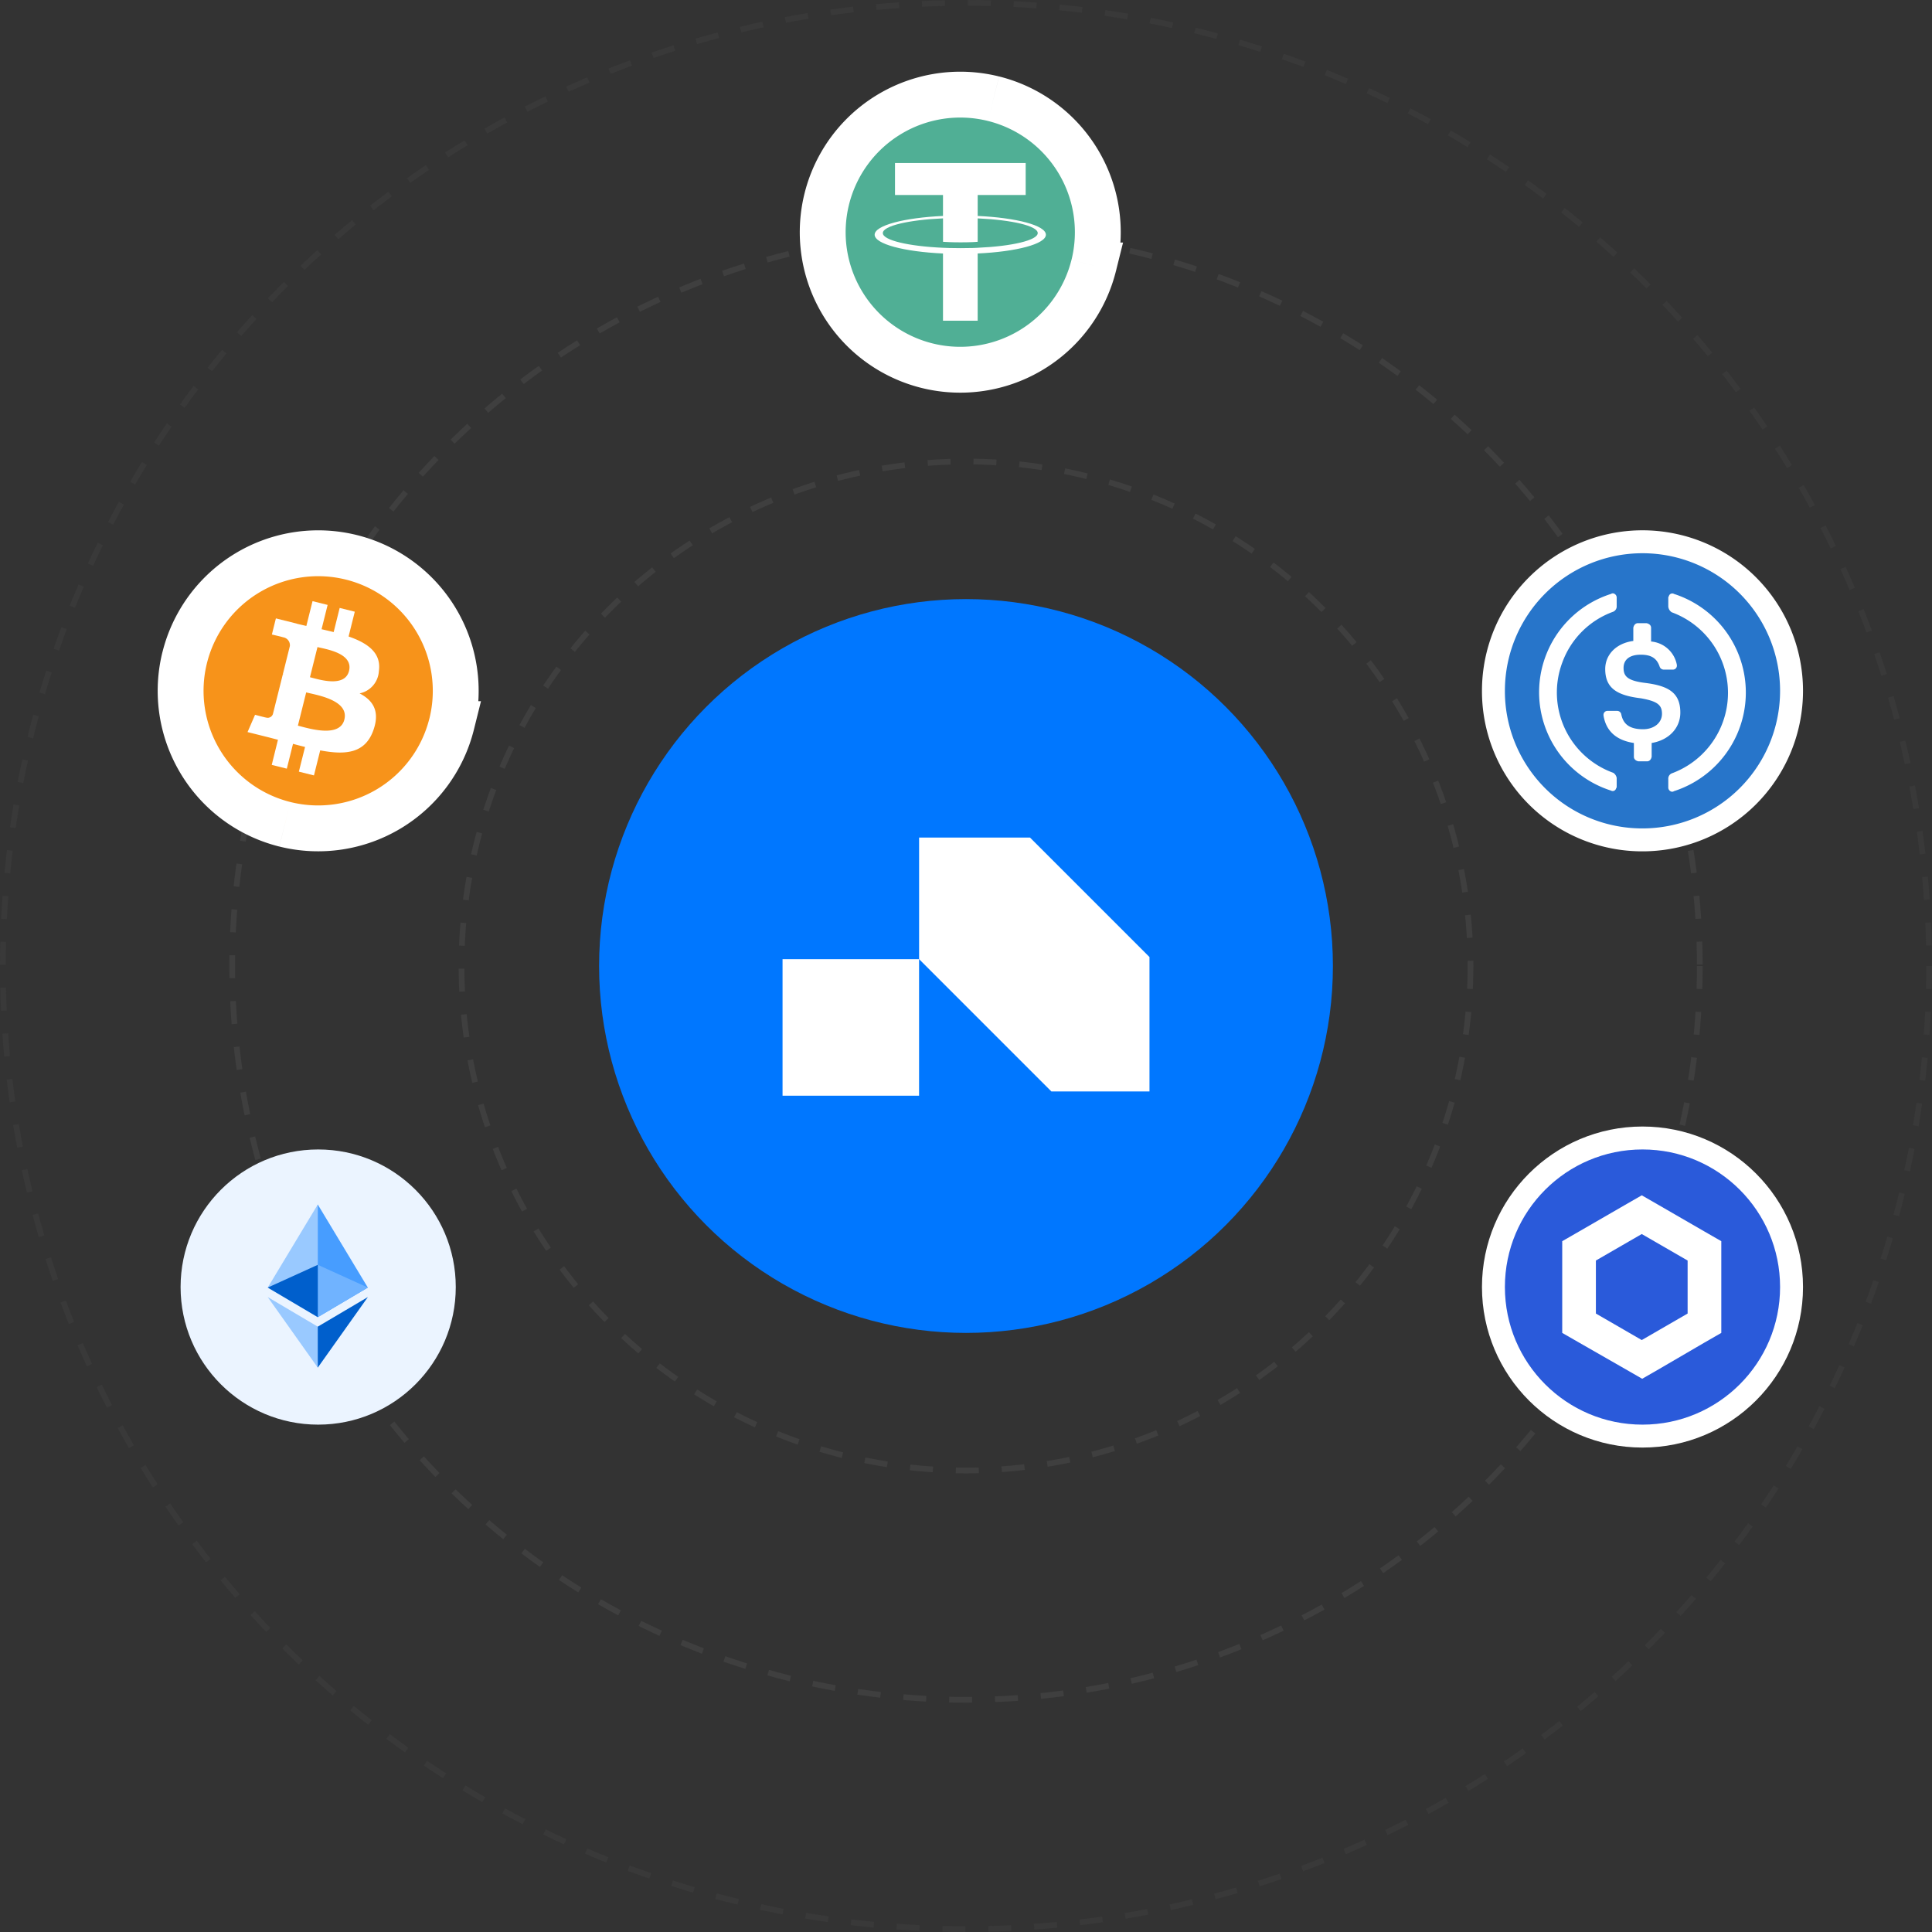 <svg xmlns="http://www.w3.org/2000/svg" viewBox="0 0 337 337">
  <rect x="0" y="0" width="337" height="337" fill="#333333" stroke="none"/>
  <g id="Group_66" data-name="Group 66" transform="translate(-1194.5 -3139.5)">
    <circle id="Ellipse_17" data-name="Ellipse 17" cx="168" cy="168" r="168" transform="translate(1195 3140)"
      fill="none" stroke="#707070" stroke-width="1" stroke-dasharray="4 4" opacity="0.1" />
    <circle id="Ellipse_18" data-name="Ellipse 18" cx="128" cy="128" r="128" transform="translate(1235 3180)"
      fill="none" stroke="#707070" stroke-width="1" stroke-dasharray="4 4" opacity="0.2" />
    <circle id="Ellipse_19" data-name="Ellipse 19" cx="88" cy="88" r="88" transform="translate(1275 3220)" fill="none"
      stroke="#707070" stroke-width="1" stroke-dasharray="4 4" opacity="0.2" />
    <circle id="Ellipse_20" data-name="Ellipse 20" cx="64" cy="64" r="64" transform="translate(1299 3244)"
      fill="#07f" />
    <rect id="Rectangle_1410" data-name="Rectangle 1410" width="23.814" height="23.814"
      transform="translate(1331 3306.81)" fill="#fff" />
    <path id="Path_585" data-name="Path 585" d="M160.819,146.6v21.209l23.07,23.07h17.116V167.437L180.168,146.6Z"
      transform="translate(1194 3139)" fill="#fff" />
    <circle id="Ellipse_21" data-name="Ellipse 21" cx="24" cy="24" r="24" transform="translate(1226 3340)"
      fill="#ebf4ff" />
    <path id="Path_586" data-name="Path 586" d="M55.928,210.6l-.191.648v18.817l.191.191,8.734-5.163Z"
      transform="translate(1194 3139)" fill="#479dff" />
    <path id="Path_587" data-name="Path 587" d="M55.931,210.6,47.2,225.093l8.735,5.163V210.6Z"
      transform="translate(1194 3139)" fill="#99c9ff" />
    <path id="Path_588" data-name="Path 588" d="M55.929,231.909l-.108.131v6.7l.108.314,8.74-12.309Z"
      transform="translate(1194 3139)" fill="#005fcc" />
    <path id="Path_589" data-name="Path 589" d="M55.931,239.058V231.91L47.2,226.75Z" transform="translate(1194 3139)"
      fill="#99c9ff" />
    <path id="Path_590" data-name="Path 590" d="M55.934,230.255l8.734-5.163-8.734-3.97Z"
      transform="translate(1194 3139)" fill="#70b3ff" />
    <path id="Path_591" data-name="Path 591" d="M47.2,225.092l8.735,5.163v-9.133Z" transform="translate(1194 3139)"
      fill="#005fcc" />
    <path id="Path_592" data-name="Path 592"
      d="M79.281,126.806A23.992,23.992,0,1,1,61.8,97.718a23.993,23.993,0,0,1,17.477,29.088h0Z"
      transform="translate(1194 3139)" fill="#f7931a" />
    <path id="Path_593" data-name="Path 593"
      d="M79.281,126.806l3.881.967,1.238-4.967h-5.12ZM50.195,144.281l-.968,3.882h0ZM32.724,115.2l3.881.968h0ZM61.8,97.718l-.968,3.881h0Zm17.476,29.088-3.881-.968-3.489,13.995,10.2-10.2Zm0,0v-4H77.624l-1.172,1.171Zm-3.881-.968A19.993,19.993,0,0,1,51.163,140.4l-1.936,7.763a28,28,0,0,0,33.935-20.39ZM51.163,140.4A19.992,19.992,0,0,1,36.6,116.165l-7.762-1.936a27.993,27.993,0,0,0,20.385,33.934ZM36.6,116.164A19.991,19.991,0,0,1,60.837,101.6l1.935-7.762a27.99,27.99,0,0,0-33.93,20.393ZM60.837,101.6A20,20,0,0,1,75.4,125.838l7.762,1.936a28,28,0,0,0-20.39-33.937Zm21.272,28.035h0l-5.657-5.657h0Zm-2.828,1.172h0v-8h0Z"
      transform="translate(1194 3139)" fill="#fff" />
    <path id="Path_594" data-name="Path 594"
      d="M66.584,117.581c.478-3.194-1.954-4.911-5.279-6.056l1.079-4.327-2.634-.656-1.05,4.213c-.692-.173-1.4-.336-2.11-.5l1.058-4.24-2.632-.657-1.079,4.325c-.573-.13-1.136-.259-1.682-.395l0-.014-3.632-.906-.7,2.812s1.954.448,1.913.476a1.4,1.4,0,0,1,1.227,1.532l-1.229,4.928a2.241,2.241,0,0,1,.274.088l-.077-.019h0l-.2-.05-1.722,6.9a.958.958,0,0,1-1.207.625c.026.039-1.914-.477-1.914-.477l-1.308,3.014,3.427.855c.375.094.746.191,1.113.286h0c.257.067.511.134.764.2L47.9,133.92l2.631.657,1.079-4.33c.719.2,1.416.375,2.1.545L52.63,135.1l2.634.656,1.09-4.368c4.491.85,7.868.507,9.289-3.555,1.145-3.27-.057-5.156-2.42-6.386a4.2,4.2,0,0,0,3.363-3.867h0Zm-6.017,8.437c-.747,3-5.443,1.76-7.592,1.193-.193-.051-.366-.1-.513-.134l1.446-5.8c.18.045.4.094.647.15h0c2.223.5,6.777,1.521,6.012,4.588ZM55,118.74c1.792.478,5.7,1.521,6.38-1.206h0c.695-2.789-3.1-3.63-4.958-4.041-.209-.046-.393-.087-.543-.124l-1.311,5.258C54.69,118.658,54.835,118.7,55,118.74Z"
      transform="translate(1194 3139)" fill="#fff" fill-rule="evenodd" />
    <path id="Path_595" data-name="Path 595" d="M287,147a26,26,0,1,0-26-26A25.942,25.942,0,0,0,287,147Z"
      transform="translate(1194 3139)" fill="#2775ca" stroke="#fff" stroke-width="4" />
    <path id="Path_596" data-name="Path 596"
      d="M293.6,124.8c0-3.5-2.1-4.7-6.3-5.2-3-.4-3.6-1.2-3.6-2.6s1-2.3,3-2.3c1.8,0,2.8.6,3.3,2.1a.752.752,0,0,0,.7.5h1.6a.684.684,0,0,0,.7-.7v-.1a5,5,0,0,0-4.5-4.1V110c0-.4-.3-.7-.8-.8h-1.5c-.4,0-.7.3-.8.8v2.3c-3,.4-4.9,2.4-4.9,4.9,0,3.3,2,4.6,6.2,5.1,2.8.5,3.7,1.1,3.7,2.7s-1.4,2.7-3.3,2.7c-2.6,0-3.5-1.1-3.8-2.6a.73.73,0,0,0-.7-.6h-1.7a.684.684,0,0,0-.7.7v.1c.4,2.5,2,4.3,5.3,4.8v2.4c0,.4.3.7.8.8h1.5c.4,0,.7-.3.8-.8v-2.4C291.6,129.6,293.6,127.5,293.6,124.8Z"
      transform="translate(1194 3139)" fill="#fff" />
    <path id="Path_597" data-name="Path 597"
      d="M273,116.1a14.892,14.892,0,0,0,8.9,19.2,1.332,1.332,0,0,1,.6.9v1.4c0,.2,0,.3-.1.4a.608.608,0,0,1-.9.4,18,18,0,0,1,0-34.3.6.6,0,0,1,.4-.1.76.76,0,0,1,.6.8v1.4a1,1,0,0,1-.6,1A14.793,14.793,0,0,0,273,116.1Zm18.6-11.6a.608.608,0,0,1,.9-.4,18.072,18.072,0,0,1,0,34.4.6.6,0,0,1-.4.1.76.76,0,0,1-.6-.8v-1.4a1,1,0,0,1,.6-1,14.964,14.964,0,0,0,0-28.1,1.326,1.326,0,0,1-.6-1v-1.4C291.5,104.7,291.5,104.6,291.6,104.5Z"
      transform="translate(1194 3139)" fill="#fff" fill-rule="evenodd" />
    <circle id="Ellipse_22" data-name="Ellipse 22" cx="26" cy="26" r="26" transform="translate(1455 3338)"
      fill="#2a5ada" stroke="#fff" stroke-width="4" />
    <path id="Path_598" data-name="Path 598"
      d="M283.939,210.687,286.874,209l2.936,1.688,8,4.624L300.746,217v16l-2.936,1.688-7.926,4.624L286.948,241l-2.936-1.688-8.073-4.624L273,233V217l2.936-1.688Zm-5.067,9.688v9.248l8,4.624,8-4.624v-9.248l-8-4.623Z"
      transform="translate(1194 3139)" fill="#fff" fill-rule="evenodd" />
    <path id="Path_599" data-name="Path 599"
      d="M191.277,46.806A23.992,23.992,0,1,1,173.8,17.718a23.994,23.994,0,0,1,17.477,29.087h0Z"
      transform="translate(1194 3139)" fill="#50af95" />
    <path id="Path_600" data-name="Path 600"
      d="M191.277,46.806l3.881.968,1.238-4.968h-5.119ZM162.19,64.282l-.968,3.881h0ZM144.719,35.2l3.881.968h0ZM173.8,17.718l-.968,3.881h0Zm17.476,29.088-3.881-.968-3.489,13.995,10.2-10.2Zm0,0v-4H189.62l-1.172,1.172Zm-3.881-.968A19.993,19.993,0,0,1,163.158,60.4l-1.936,7.762a27.994,27.994,0,0,0,33.936-20.389ZM163.158,60.4A19.993,19.993,0,0,1,148.6,36.165l-7.762-1.936a27.992,27.992,0,0,0,20.384,33.934ZM148.6,36.164A19.991,19.991,0,0,1,172.832,21.6l1.936-7.762A27.992,27.992,0,0,0,140.837,34.23ZM172.832,21.6A20,20,0,0,1,187.4,45.838l7.762,1.935a28,28,0,0,0-20.39-33.937ZM194.1,49.634h0l-5.657-5.657h0Zm-2.829,1.171h0v-8h0Z"
      transform="translate(1194 3139)" fill="#fff" />
    <path id="Path_601" data-name="Path 601"
      d="M171.039,43.72c-.17.013-1.046.065-3,.065-1.556,0-2.66-.047-3.048-.065-6.011-.264-10.5-1.311-10.5-2.564s4.488-2.3,10.5-2.567v4.088c.393.028,1.519.095,3.075.095,1.866,0,2.8-.078,2.97-.093V38.592c6,.267,10.476,1.314,10.476,2.564s-4.476,2.3-10.476,2.563Zm0-5.551V34.511h8.372V28.932H156.615v5.579h8.371v3.657c-6.8.313-11.921,1.66-11.921,3.275s5.117,2.961,11.921,3.275V56.442h6.049V44.714c6.788-.313,11.9-1.659,11.9-3.272s-5.1-2.96-11.9-3.274Z"
      transform="translate(1194 3139)" fill="#fff" fill-rule="evenodd" />
  </g>
</svg>